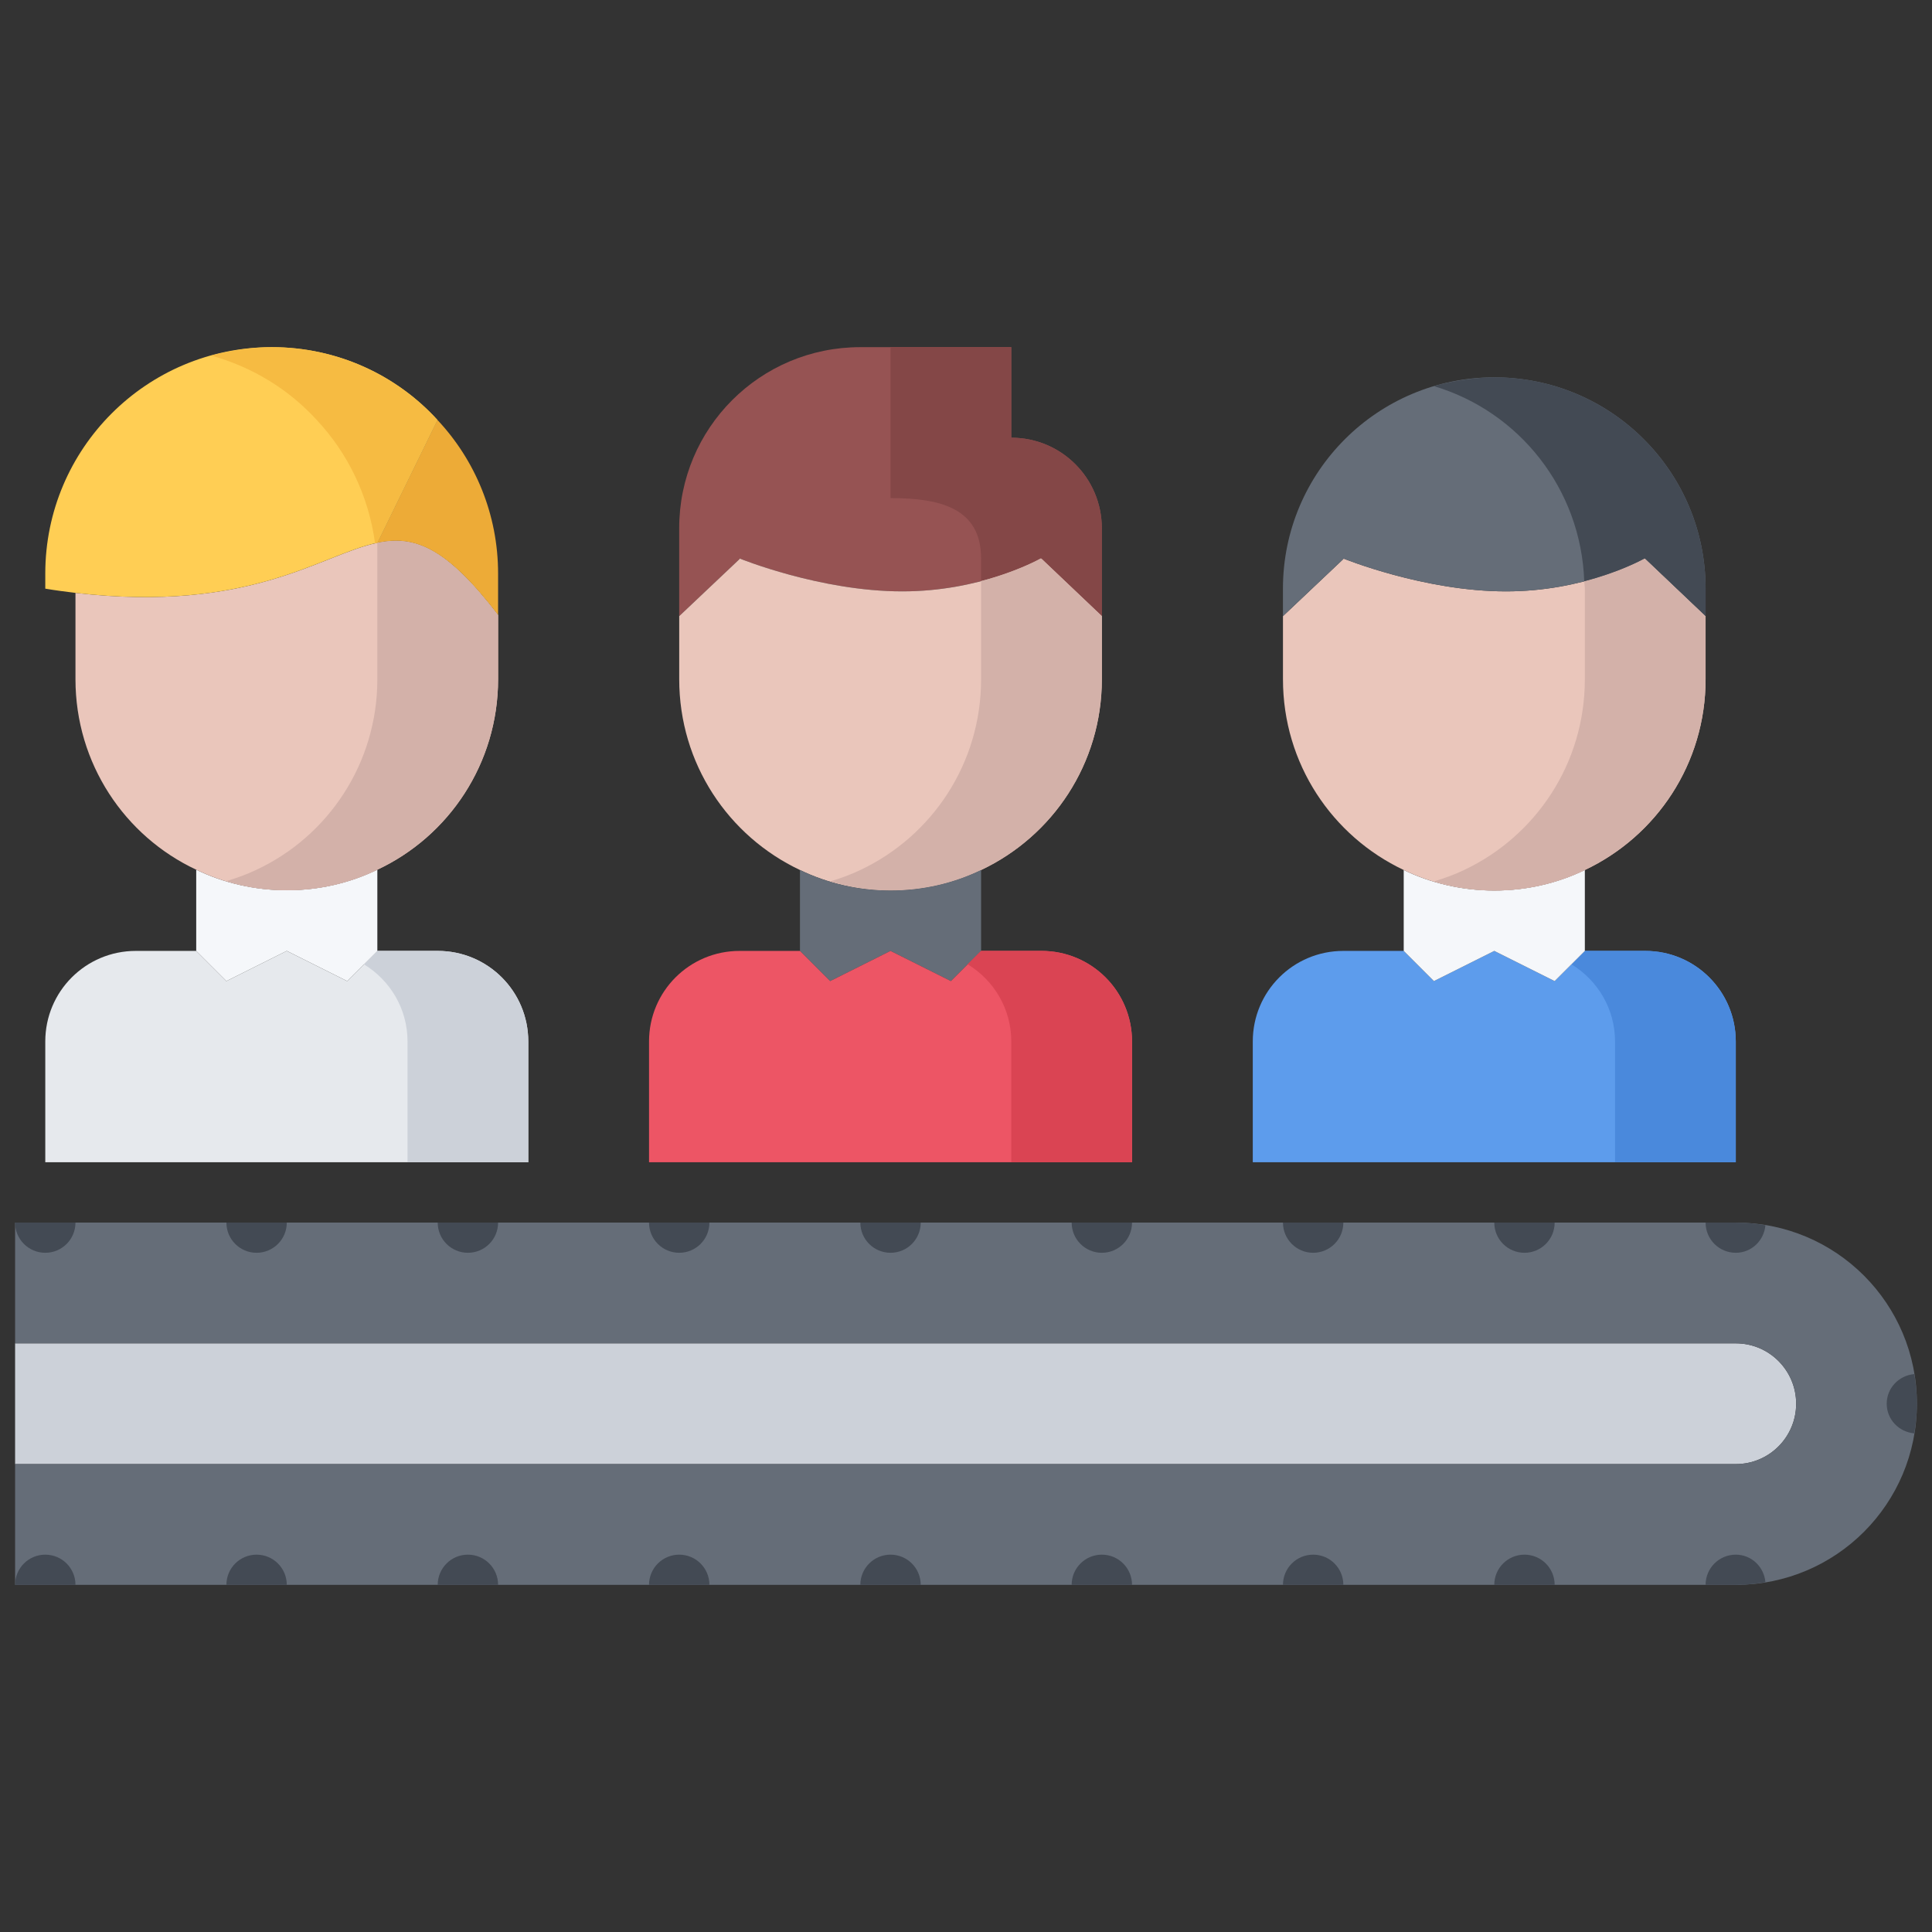 <?xml version="1.0" encoding="utf-8"?>
<!-- Generator: Adobe Illustrator 16.0.0, SVG Export Plug-In . SVG Version: 6.00 Build 0)  -->
<!DOCTYPE svg PUBLIC "-//W3C//DTD SVG 1.1//EN" "http://www.w3.org/Graphics/SVG/1.1/DTD/svg11.dtd">
<svg version="1.1" xmlns="http://www.w3.org/2000/svg" xmlns:xlink="http://www.w3.org/1999/xlink" x="0px" y="0px" width="64px"
	 height="64px" viewBox="0 0 64 64" enable-background="new 0 0 64 64" xml:space="preserve">
<rect x="0" y="0" width="64" height="64" fill="#333333" stroke="none"/>
<g id="_x35_0_document_x2C__optimization_x2C__documentation_x2C__business_x2C__office_x2C__corporation_x2C__job">
</g>
<g id="_x34_9_human_x2C__resource_x2C__conveyor_x2C__business_x2C__office_x2C__corporation_x2C__job">
	<g>
		<path fill="#CCD1D9" d="M57.5,44.5c1.11,0,2,0.9,2,2s-0.89,2-2,2h-57v-4H57.5z"/>
		<path fill="#656D78" d="M57.5,40.5h-7h-7h-7h-7h-7h-7h-15v4h57c1.11,0,2,0.9,2,2s-0.89,2-2,2h-57v3v1h8h7h7h7h7h7h7h7
			c3.32,0,6-2.68,6-6S60.82,40.5,57.5,40.5z"/>
		<path fill="#5D9CEC" d="M54.5,31.5c1.66,0,3,1.34,3,3v4h-16v-4c0-1.66,1.34-3,3-3h2l1,1l2-1l2,1l1-1H54.5z"/>
		<g>
			<path fill="#4A89DC" d="M54.5,31.5h-2l-0.444,0.444c0.863,0.526,1.444,1.468,1.444,2.556v4h4v-4C57.5,32.84,56.16,31.5,54.5,31.5
				z"/>
		</g>
		<path fill="#F5F7FA" d="M49.5,29.5c1.07,0,2.09-0.24,3-0.68v2.68l-1,1l-2-1l-2,1l-1-1v-2.68C47.41,29.26,48.43,29.5,49.5,29.5z"/>
		<path fill="#EAC6BB" d="M56.5,20.41v2.09c0,2.8-1.63,5.2-4,6.32c-0.91,0.439-1.93,0.68-3,0.68s-2.09-0.24-3-0.68
			c-2.37-1.12-4-3.521-4-6.32v-2.09l2-1.891V18.5c0,0,2.67,1.09,5.39,1.09c2.551,0,4.37-0.97,4.591-1.09l0.02,0.01L56.5,20.41z"/>
		<path fill="#656D78" d="M56.5,19.5v0.91l-2-1.9l-0.02-0.01c-0.221,0.12-2.04,1.09-4.591,1.09c-2.72,0-5.39-1.09-5.39-1.09v0.02
			l-2,1.891V19.5c0-3.87,3.14-7,7-7C53.37,12.5,56.5,15.63,56.5,19.5z"/>
		<path fill="#D3B1A9" d="M54.48,18.5c-0.135,0.073-0.871,0.463-2.001,0.755c0.003,0.083,0.021,0.162,0.021,0.245v0.91v2.09
			c0,2.8-1.63,5.2-4,6.32c-0.319,0.154-0.656,0.274-1,0.378c0.002,0,0.004,0.001,0.006,0.001c0.293,0.088,0.595,0.154,0.901,0.205
			c0.038,0.006,0.076,0.015,0.114,0.02c0.32,0.048,0.646,0.076,0.979,0.076c1.07,0,2.09-0.24,3-0.68c2.37-1.12,4-3.521,4-6.32v-2.09
			l-2-1.9L54.48,18.5z"/>
		<path fill="#434A54" d="M49.5,12.5c-0.316,0-0.626,0.027-0.932,0.069c-0.064,0.009-0.128,0.019-0.191,0.029
			c-0.293,0.048-0.582,0.108-0.862,0.191c-0.004,0.001-0.008,0.002-0.012,0.003c2.815,0.838,4.87,3.398,4.977,6.462
			c1.13-0.292,1.866-0.682,2.001-0.755l0.02,0.01l2,1.9V19.5C56.5,15.63,53.37,12.5,49.5,12.5z"/>
		<path fill="#965353" d="M36.5,20.41l-2-1.9l-0.02-0.01c-0.221,0.12-2.04,1.09-4.591,1.09c-2.72,0-5.39-1.09-5.39-1.09v0.02
			l-2,1.891V17.5c0-3.32,2.68-6,6-6h5v3c1.66,0,3,1.34,3,3V20.41z"/>
		<g>
			<path fill="#844747" d="M33.5,14.5v-3h-4v5c1.66,0,3,0.34,3,2v0.75c1.117-0.293,1.847-0.677,1.98-0.75l0.02,0.01l2,1.9V17.5
				C36.5,15.84,35.16,14.5,33.5,14.5z"/>
		</g>
		<path fill="#EAC6BB" d="M36.5,20.41v2.09c0,2.8-1.63,5.2-4,6.32c-0.91,0.439-1.93,0.68-3,0.68s-2.09-0.24-3-0.68
			c-2.37-1.12-4-3.521-4-6.32v-2.09l2-1.891V18.5c0,0,2.67,1.09,5.39,1.09c2.551,0,4.37-0.97,4.591-1.09l0.02,0.01L36.5,20.41z"/>
		<path fill="#D3B1A9" d="M34.5,18.51l-0.02-0.01c-0.134,0.073-0.863,0.457-1.98,0.75v3.25c0,2.8-1.63,5.2-4,6.32
			c-0.319,0.154-0.656,0.274-1,0.378c0.636,0.19,1.306,0.302,2,0.302c1.07,0,2.09-0.24,3-0.68c2.37-1.12,4-3.521,4-6.32v-2.09
			L34.5,18.51z"/>
		<path fill="#656D78" d="M29.5,29.5c1.07,0,2.09-0.24,3-0.68v2.68l-1,1l-2-1l-2,1l-1-1v-2.68C27.41,29.26,28.43,29.5,29.5,29.5z"/>
		<path fill="#ED5565" d="M34.5,31.5c1.66,0,3,1.34,3,3v4h-16v-4c0-1.66,1.34-3,3-3h2l1,1l2-1l2,1l1-1H34.5z"/>
		<g>
			<path fill="#DA4453" d="M34.5,31.5h-2l-0.444,0.444c0.863,0.526,1.444,1.468,1.444,2.556v4h4v-4C37.5,32.84,36.16,31.5,34.5,31.5
				z"/>
		</g>
		<path fill="#E6E9ED" d="M14.5,31.5c1.66,0,3,1.34,3,3v4h-16v-4c0-1.66,1.34-3,3-3h2l1,1l2-1l2,1l1-1H14.5z"/>
		<g>
			<path fill="#CCD1D9" d="M14.5,31.5h-2l-0.444,0.444c0.863,0.526,1.444,1.468,1.444,2.556v4h4v-4C17.5,32.84,16.16,31.5,14.5,31.5
				z"/>
		</g>
		<path fill="#F5F7FA" d="M12.5,28.82v2.68l-1,1l-2-1l-2,1l-1-1v-2.68V28.81c0.91,0.44,1.93,0.681,3,0.681s2.09-0.24,3-0.681V28.82z
			"/>
		<path fill="#EAC6BB" d="M16.5,20.37v2.13c0,2.79-1.63,5.2-4,6.31c-0.91,0.44-1.93,0.681-3,0.681s-2.09-0.24-3-0.681
			c-2.37-1.109-4-3.52-4-6.31v-2.86c5.81,0.67,8.13-1.27,10-1.659C13.74,17.72,14.78,18.13,16.5,20.37z"/>
		<path fill="#D3B1A9" d="M12.5,17.98v4.52c0,2.79-1.63,5.2-4,6.31c-0.319,0.154-0.656,0.274-1,0.378
			c0.636,0.191,1.306,0.303,2,0.303c1.07,0,2.09-0.24,3-0.681c2.37-1.109,4-3.52,4-6.31v-2.13C14.78,18.13,13.74,17.72,12.5,17.98z"
			/>
		<path fill="#EDAB37" d="M16.5,20.37c-1.72-2.24-2.76-2.65-4-2.39l1.99-4.07c1.25,1.33,2.01,3.13,2.01,5.09V20.37z"/>
		<path fill="#FFCE54" d="M2.5,19.64c-0.32-0.04-0.65-0.08-1-0.14V19c0-4.14,3.36-7.5,7.5-7.5c2.18,0,4.14,0.93,5.49,2.41
			l-1.99,4.07C10.63,18.37,8.31,20.31,2.5,19.64z"/>
		<path fill="#F6BB42" d="M9,11.5c-0.328,0-0.65,0.026-0.967,0.069c-0.046,0.006-0.091,0.015-0.137,0.021
			c-0.306,0.048-0.606,0.108-0.898,0.189c0,0-0.001,0-0.002,0C8.36,12.156,9.569,12.9,10.49,13.91
			c1.033,1.1,1.724,2.522,1.935,4.089c0.024-0.005,0.051-0.014,0.075-0.019l1.99-4.07C13.14,12.43,11.18,11.5,9,11.5z"/>
		<path fill="#434A54" d="M22.5,41.5c0.553,0,1-0.447,1-1h-1h-1C21.5,41.053,21.947,41.5,22.5,41.5z"/>
		<path fill="#434A54" d="M29.5,41.5c0.553,0,1-0.447,1-1h-1h-1C28.5,41.053,28.947,41.5,29.5,41.5z"/>
		<path fill="#434A54" d="M36.5,41.5c0.553,0,1-0.447,1-1h-1h-1C35.5,41.053,35.947,41.5,36.5,41.5z"/>
		<path fill="#434A54" d="M43.5,41.5c0.553,0,1-0.447,1-1h-1h-1C42.5,41.053,42.947,41.5,43.5,41.5z"/>
		<path fill="#434A54" d="M50.5,41.5c0.553,0,1-0.447,1-1h-1h-1C49.5,41.053,49.947,41.5,50.5,41.5z"/>
		<path fill="#434A54" d="M57.5,41.5c0.521,0,0.937-0.403,0.982-0.913c-0.32-0.053-0.646-0.087-0.982-0.087h-1
			C56.5,41.053,56.947,41.5,57.5,41.5z"/>
		<path fill="#434A54" d="M15.5,41.5c0.553,0,1-0.447,1-1h-1h-1C14.5,41.053,14.947,41.5,15.5,41.5z"/>
		<path fill="#434A54" d="M8.5,41.5c0.553,0,1-0.447,1-1h-1h-1C7.5,41.053,7.947,41.5,8.5,41.5z"/>
		<path fill="#434A54" d="M1.5,41.5c0.553,0,1-0.447,1-1h-1h-1C0.5,41.053,0.947,41.5,1.5,41.5z"/>
		<path fill="#434A54" d="M22.5,51.5c0.553,0,1,0.447,1,1h-1h-1C21.5,51.947,21.947,51.5,22.5,51.5z"/>
		<path fill="#434A54" d="M29.5,51.5c0.553,0,1,0.447,1,1h-1h-1C28.5,51.947,28.947,51.5,29.5,51.5z"/>
		<path fill="#434A54" d="M36.5,51.5c0.553,0,1,0.447,1,1h-1h-1C35.5,51.947,35.947,51.5,36.5,51.5z"/>
		<path fill="#434A54" d="M43.5,51.5c0.553,0,1,0.447,1,1h-1h-1C42.5,51.947,42.947,51.5,43.5,51.5z"/>
		<path fill="#434A54" d="M50.5,51.5c0.553,0,1,0.447,1,1h-1h-1C49.5,51.947,49.947,51.5,50.5,51.5z"/>
		<path fill="#434A54" d="M57.5,51.5c-0.553,0-1,0.447-1,1h1c0.336,0,0.662-0.034,0.982-0.087C58.437,51.903,58.021,51.5,57.5,51.5z
			"/>
		<path fill="#434A54" d="M15.5,51.5c0.553,0,1,0.447,1,1h-1h-1C14.5,51.947,14.947,51.5,15.5,51.5z"/>
		<path fill="#434A54" d="M8.5,51.5c0.553,0,1,0.447,1,1h-1h-1C7.5,51.947,7.947,51.5,8.5,51.5z"/>
		<path fill="#434A54" d="M1.5,51.5c0.553,0,1,0.447,1,1h-1h-1C0.5,51.947,0.947,51.5,1.5,51.5z"/>
		<path fill="#434A54" d="M63.413,45.518c-0.51,0.046-0.913,0.461-0.913,0.982s0.403,0.937,0.913,0.982
			c0.053-0.32,0.087-0.646,0.087-0.982S63.466,45.838,63.413,45.518z"/>
	</g>
</g>
<g id="_x34_8_knowledge_x2C__training_x2C__growth_x2C__book_x2C__business_x2C__office_x2C__corporation">
</g>
<g id="_x34_7_skill_x2C__competence_x2C__experience_x2C__business_x2C__office_x2C__corporation_x2C__job">
</g>
<g id="_x34_6_target_x2C__success_x2C__victory_x2C__business_x2C__office_x2C__corporation_x2C__job">
</g>
<g id="_x34_5_inbox_x2C__letter_x2C__email_x2C__business_x2C__office_x2C__corporation_x2C__job">
</g>
<g id="_x34_4_document_x2C__workflow_x2C__sharing_x2C__business_x2C__office_x2C__corporation_x2C__job">
</g>
<g id="_x34_3_budget_x2C__allocation_x2C__money_x2C__business_x2C__office_x2C__corporation_x2C__job">
</g>
<g id="_x34_2_case_x2C__task_x2C__project_x2C__business_x2C__office_x2C__corporation_x2C__job">
</g>
<g id="_x34_1_structure_x2C__structuring_x2C__tasks_x2C__business_x2C__office_x2C__corporation_x2C__job">
</g>
<g id="_x34_0_choice_x2C__dilemma_x2C__question_x2C__business_x2C__office_x2C__corporation_x2C__job">
</g>
<g id="_x33_9_workplace_x2C__table_x2C__laptop_x2C__business_x2C__office_x2C__corporation_x2C__job">
</g>
<g id="_x33_8_bribe_x2C__bag_x2C__money_x2C__business_x2C__office_x2C__corporation_x2C__job">
</g>
<g id="_x33_7_corruption_x2C__forage_x2C__money_x2C__business_x2C__office_x2C__corporation_x2C__job">
</g>
<g id="_x33_6_career_x2C__ladder_x2C__success_x2C__business_x2C__office_x2C__corporation_x2C__job">
</g>
<g id="_x33_5_review_x2C__feedback_x2C__rating_x2C__business_x2C__office_x2C__corporation_x2C__job">
</g>
<g id="_x33_4_manipulation_x2C__thread_x2C__puppet_x2C__business_x2C__office_x2C__corporation_x2C__job">
</g>
<g id="_x33_3_location_x2C__map_x2C__pin_x2C__business_x2C__office_x2C__corporation_x2C__job">
</g>
<g id="_x33_2_retirement_x2C__old_x2C__man_x2C__door_x2C__business_x2C__office_x2C__corporation">
</g>
<g id="_x33_1_victory_x2C__success_x2C__medal_x2C__reward_x2C__business_x2C__office_x2C__corporation">
</g>
<g id="_x33_0_dismissal_x2C__box_x2C__door_x2C__business_x2C__office_x2C__corporation_x2C__job">
</g>
<g id="_x32_9_meeting_x2C__discussion_x2C__question_x2C__business_x2C__office_x2C__corporation_x2C__job">
</g>
<g id="_x32_8_strategy_x2C__vision_x2C__eye_x2C__chess_x2C__business_x2C__office_x2C__corporation">
</g>
<g id="_x32_7_board_x2C__task_x2C__process_x2C__business_x2C__office_x2C__corporation_x2C__job">
</g>
<g id="_x32_6_scheme_x2C__board_x2C__structure_x2C__business_x2C__office_x2C__corporation_x2C__job">
</g>
<g id="_x32_5_conflict_x2C__dialog_x2C__discussion_x2C__business_x2C__office_x2C__corporation_x2C__job">
</g>
<g id="_x32_4_documentation_x2C__document_x2C__repository_x2C__business_x2C__office_x2C__corporation_x2C__job">
</g>
<g id="_x32_3_sprint_x2C__programming_x2C__code_x2C__business_x2C__office_x2C__corporation_x2C__job">
</g>
<g id="_x32_2_cram_x2C__tablet_x2C__work_x2C__business_x2C__office_x2C__corporation_x2C__job">
</g>
<g id="_x32_1_leader_x2C__discoverer_x2C__flag_x2C__business_x2C__office_x2C__corporation_x2C__job">
</g>
<g id="_x32_0_rally_x2C__collective_x2C__arm_x2C__business_x2C__office_x2C__corporation_x2C__job">
</g>
<g id="_x31_9_consolidation_x2C__portfolio_x2C__puzzle_x2C__business_x2C__office_x2C__corporation_x2C__job">
</g>
<g id="_x31_8_idea_x2C__creative_x2C__work_x2C__business_x2C__office_x2C__corporation_x2C__job">
</g>
<g id="_x31_7_problem_x2C__stress_x2C__resistance_x2C__business_x2C__office_x2C__corporation_x2C__job">
</g>
<g id="_x31_6_hard_x2C__skills_x2C__skill_x2C__portfolio_x2C__book_x2C__business_x2C__office">
</g>
<g id="_x31_5_time_x2C__management_x2C__clock_x2C__deadline_x2C__business_x2C__office_x2C__corporation">
</g>
<g id="_x31_4_multitasking_x2C__task_x2C__work_x2C__business_x2C__office_x2C__corporation_x2C__job">
</g>
<g id="_x31_3_tranquility_x2C__yoga_x2C__lotus_x2C__posture_x2C__business_x2C__office_x2C__corporation">
</g>
<g id="_x31_2_corporate_x2C__party_x2C__business_x2C__office_x2C__corporation_x2C__job">
</g>
<g id="_x31_1_dialog_x2C__discussion_x2C__work_x2C__business_x2C__office_x2C__corporation_x2C__job">
</g>
<g id="_x31_0_listening_x2C__skill_x2C__dialog_x2C__business_x2C__office_x2C__corporation_x2C__job">
</g>
<g id="_x39__training_x2C__book_x2C__lesson_x2C__business_x2C__office_x2C__corporation_x2C__job">
</g>
<g id="_x38__dress_x2C__code_x2C__shirt_x2C__business_x2C__office_x2C__corporation_x2C__job">
</g>
<g id="_x37__task_x2C__program_x2C__ticket_x2C__business_x2C__office_x2C__corporation_x2C__job">
</g>
<g id="_x36__plan_x2C__graph_x2C__stage_x2C__business_x2C__office_x2C__corporation_x2C__job">
</g>
<g id="_x35__boss_x2C__king_x2C__crown_x2C__business_x2C__office_x2C__corporation_x2C__job">
</g>
<g id="_x34__structure_x2C__structuring_x2C__business_x2C__office_x2C__corporation_x2C__job">
</g>
<g id="_x33__soft_x2C__skills_x2C__communication_x2C__business_x2C__office_x2C__corporation_x2C__job">
</g>
<g id="_x32__office_x2C__house_x2C__portfolio_x2C__business_x2C__corporation_x2C__job">
</g>
<g id="_x31__corporate_x2C__rules_x2C__book_x2C__business_x2C__office_x2C__corporation_x2C__job">
</g>
</svg>
